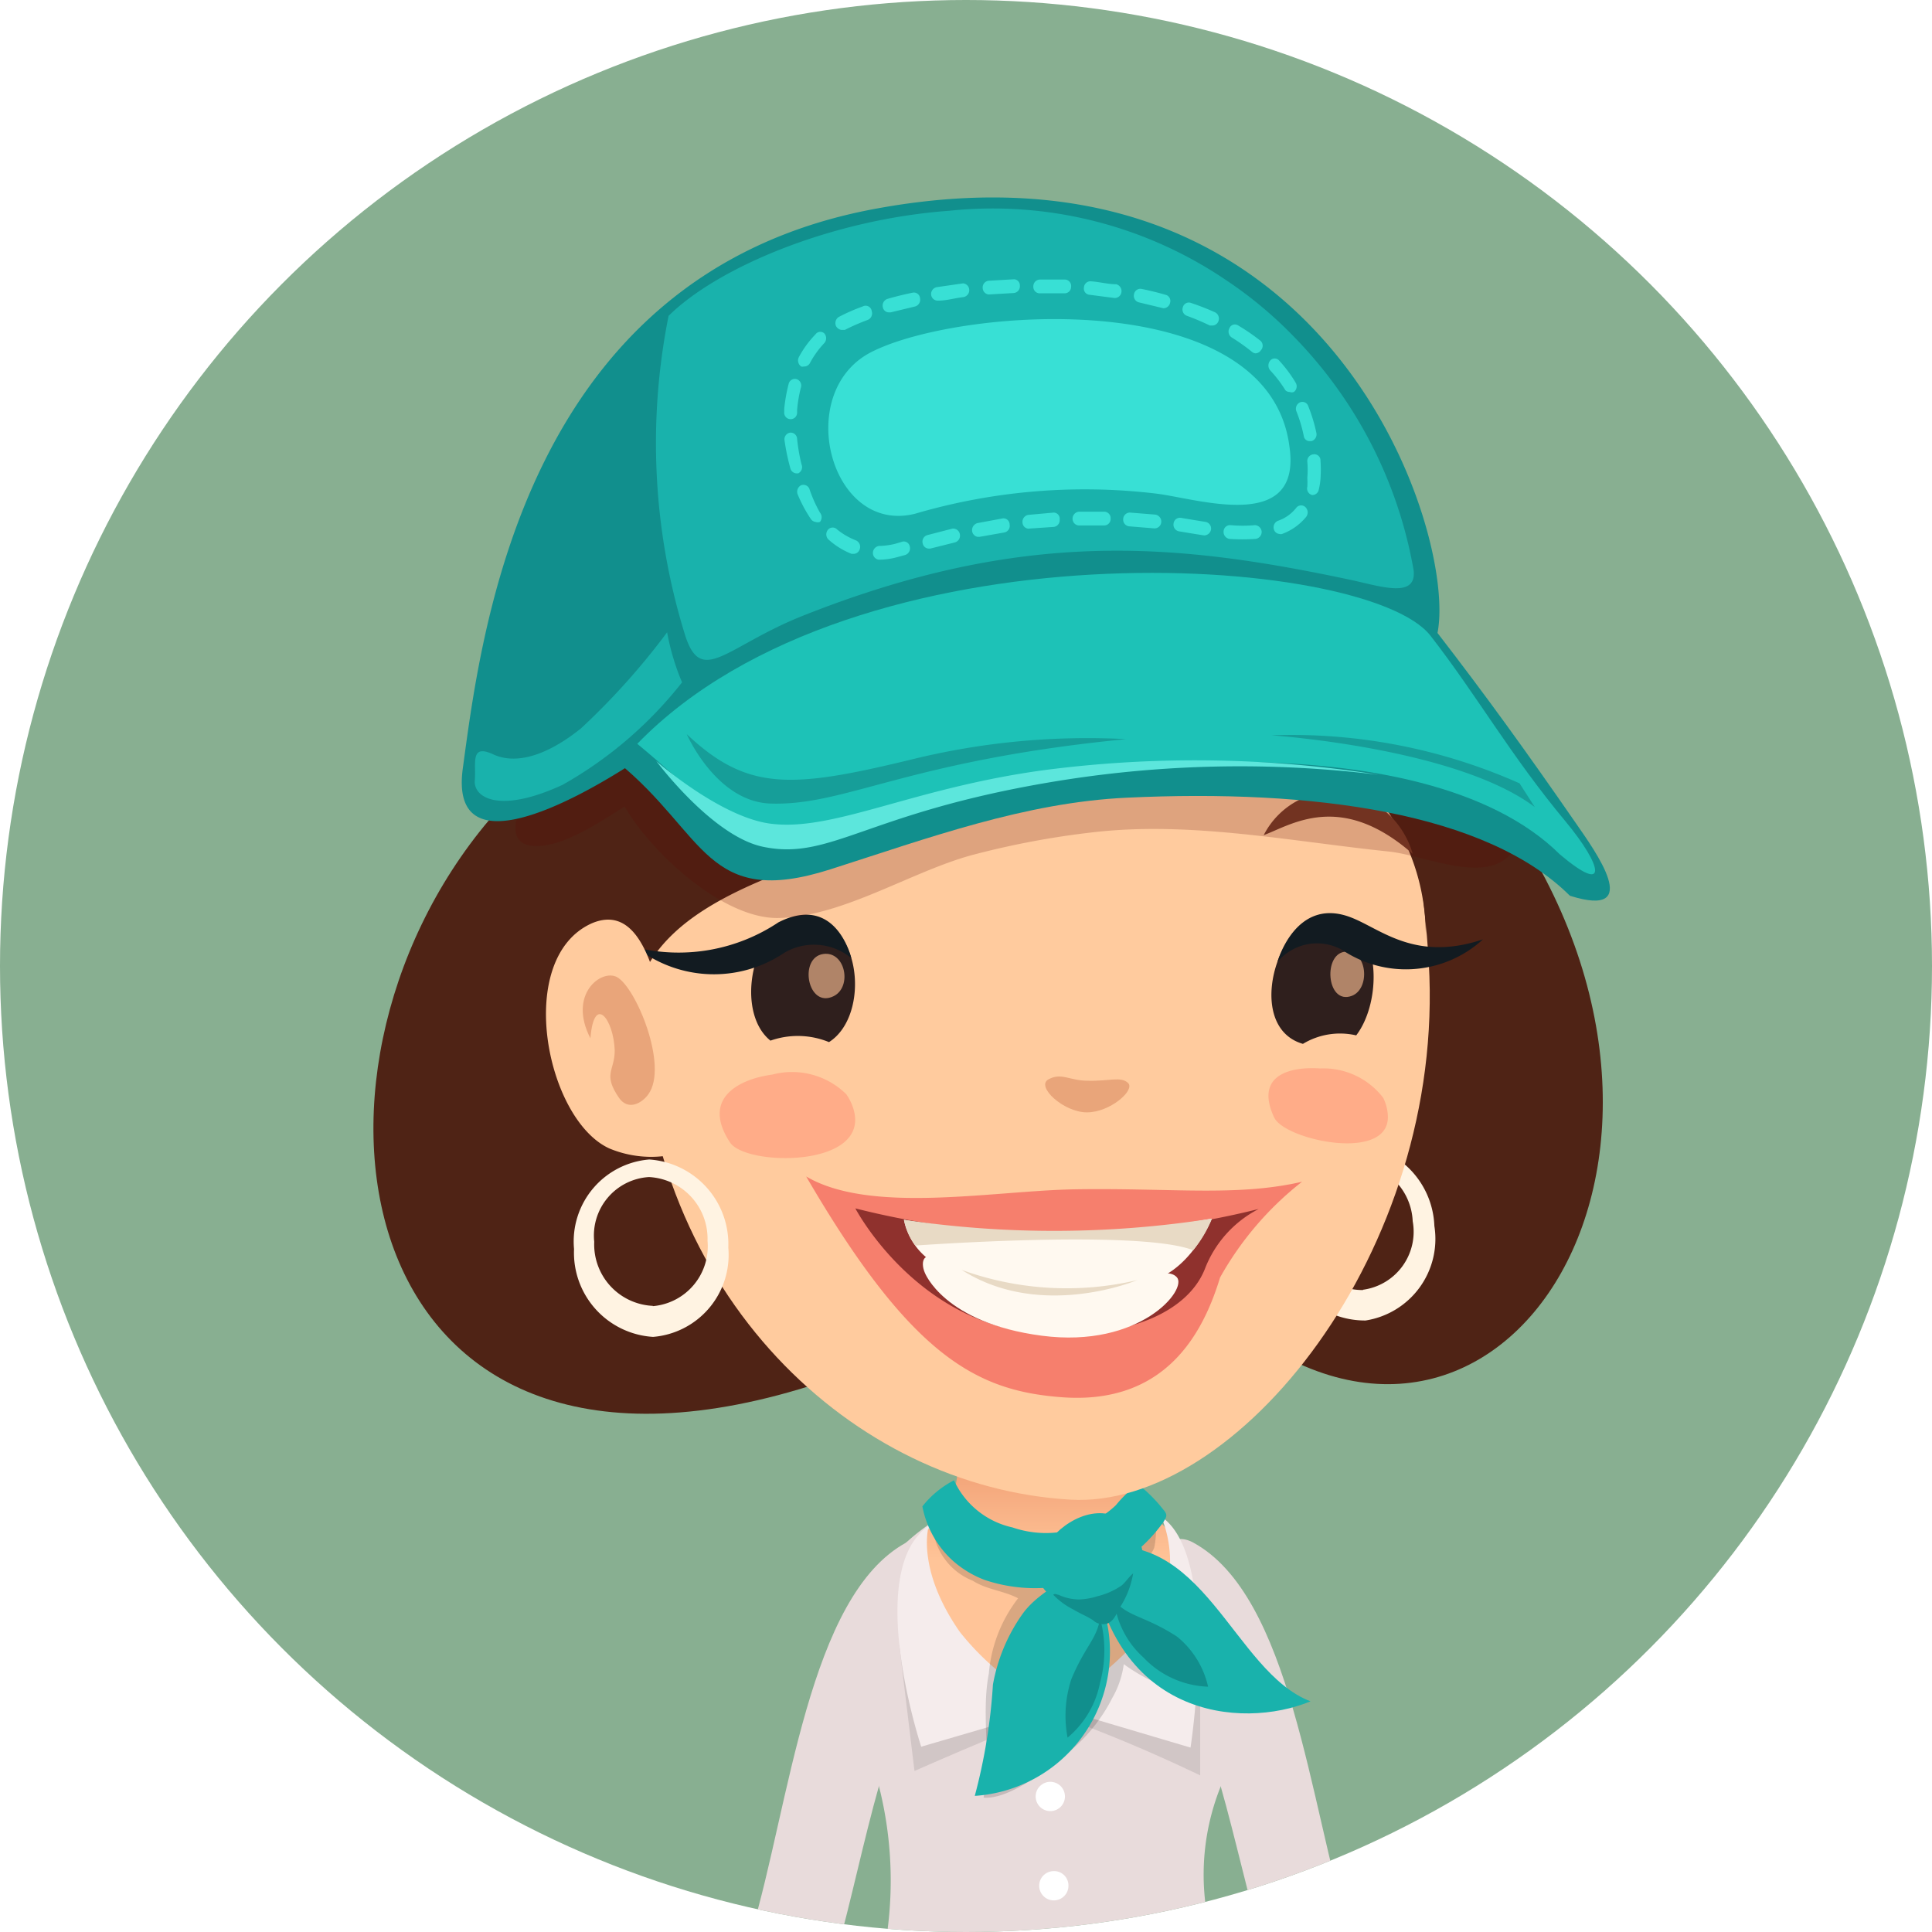 <svg xmlns="http://www.w3.org/2000/svg" xmlns:xlink="http://www.w3.org/1999/xlink" viewBox="0 0 66 66"><defs><style>.cls-1{fill:none;}.cls-2{isolation:isolate;}.cls-3{clip-path:url(#clip-path);}.cls-4{fill:#88af91;}.cls-5{fill:#e8dbdb;}.cls-6{fill:#fff;}.cls-7{fill:url(#linear-gradient);}.cls-8{opacity:0.1;}.cls-9{fill:#f5ecec;}.cls-10{opacity:0.15;}.cls-11{fill:#19b2ac;}.cls-12{fill:#118f8d;}.cls-13{fill:#d9a78a;mix-blend-mode:multiply;opacity:0.5;}.cls-14{fill:#4f2315;}.cls-15{fill:#fff3e2;}.cls-16{fill:#ffcb9e;}.cls-17{fill:#2f1f1d;}.cls-18{fill:#7d422b;}.cls-19{fill:#b08468;}.cls-20{fill:#ffac88;}.cls-21{opacity:0.6;}.cls-22{fill:#f04d4d;}.cls-23{fill:#8f312d;}.cls-24{fill:#fff9f0;}.cls-25{fill:#e8dac5;}.cls-26{fill:#b54d26;opacity:0.3;}.cls-27{fill:#121b21;}.cls-28{fill:#783f29;}.cls-29{fill:#5e0900;opacity:0.2;}.cls-30{fill:#38e0d5;}.cls-31{fill:#1dc2b7;}.cls-32{fill:#5ce6dc;}.cls-33{fill:#169e99;}</style><clipPath id="clip-path"><circle class="cls-1" cx="33" cy="33" r="33"/></clipPath><linearGradient id="linear-gradient" x1="35.77" y1="49.14" x2="35.77" y2="53.33" gradientUnits="userSpaceOnUse"><stop offset="0" stop-color="#ee986d"/><stop offset="1" stop-color="#ffc498"/></linearGradient></defs><g class="cls-2"><g id="Layer_2" data-name="Layer 2"><g id="avatars"><g class="cls-3"><rect class="cls-4" width="66" height="66"/><path class="cls-5" d="M32.54,55.91c1-.87-.17-4-1.57-3.22-3.36,1.81-4,9-5.3,13.31h3.1C29.7,62.46,30.52,57.61,32.54,55.91Z"/><path class="cls-5" d="M40.75,52.69c-1.39-.75-2.59,2.35-1.56,3.22C41.21,57.61,42,62.46,43,66h3.09C44.74,61.65,44.11,54.5,40.75,52.69Z"/><path class="cls-5" d="M41.86,60.66c1-2.5.71-5.2-.21-6.41-3.71-4.88-8.28-3.71-10.62-1.62a4.62,4.62,0,0,0-1.48,2.52c-1,2.63,0,3.84.53,6.09A13.11,13.11,0,0,1,30.31,66H41.36A8.07,8.07,0,0,1,41.86,60.66Z"/><path class="cls-6" d="M35.89,60.87a.5.5,0,1,0,.49.5A.5.5,0,0,0,35.89,60.87Z"/><path class="cls-6" d="M36,63.92a.5.5,0,1,0,.5.49A.49.49,0,0,0,36,63.92Z"/><path class="cls-7" d="M39.47,51.88c-1.81-1,.15-5.69-1.3-6.86A4.36,4.36,0,0,0,34,44.58c-2.48,1,0,6.7-2.41,7.72-.48.21-.58.78.34,2.27a8,8,0,0,0,4.09,3.76,8,8,0,0,0,4.08-4.1A1.87,1.87,0,0,0,39.47,51.88Z"/><path class="cls-8" d="M36.05,58.33a52.5,52.5,0,0,1-5.33-2.14l.52,4.31s4.37-1.93,4.8-1.93A52.67,52.67,0,0,1,41,60.65V57.11A45.77,45.77,0,0,1,36.05,58.33Z"/><path class="cls-9" d="M39.67,51.81a4.08,4.08,0,0,1-.25,3.59,13.43,13.43,0,0,1-3.37,2.93l4.62,1.37S41.69,53.19,39.67,51.81Z"/><path class="cls-9" d="M32.79,55.75c-1.52-2.18-1.06-3.63-1.06-3.63-2.25,1.54-.26,7.55-.26,7.55l4.58-1.34A9.12,9.12,0,0,1,32.79,55.75Z"/><path class="cls-10" d="M39,53.69c0-.3.33-.54.43-.82a2.84,2.84,0,0,0,0-1.16c-.43-.16-1.15.4-1.54.55a15.34,15.34,0,0,1-1.76.63,4.72,4.72,0,0,1-3.23-.5,2.64,2.64,0,0,1-1-.86A2.18,2.18,0,0,0,33.23,54c.49.31,1.06.34,1.55.6a4.86,4.86,0,0,0-1,2.57c-.27,1.4.09,2.86-.18,4.24.87.07,2.14-.94,2.79-1.46A5.76,5.76,0,0,0,38,58a3.14,3.14,0,0,0,.39-1.15A6,6,0,0,0,42.19,58a8.11,8.11,0,0,0-1.64-2.62C40.11,55,38.92,54.42,39,53.69Z"/><path class="cls-11" d="M38.87,50.7a4.23,4.23,0,0,0-.75.72,3.48,3.48,0,0,1-2.47.95,3.53,3.53,0,0,1-1.06-.19,2.88,2.88,0,0,1-2-1.61,3.3,3.3,0,0,0-1.08.89,3.36,3.36,0,0,0,1,1.82,3.5,3.5,0,0,0,1.12.69A5.39,5.39,0,0,0,39.74,52c.11-.18.16-.25,0-.43A5.07,5.07,0,0,0,38.87,50.7Z"/><path class="cls-11" d="M36.44,54.79c1.34.46,3.26-.88,2.39-2.32C37.41,50.09,33.69,53.85,36.44,54.79Z"/><path class="cls-11" d="M36.92,53.36c-.55.74-1.44,1-2,1.79a6,6,0,0,0-1,2.4,19.32,19.32,0,0,1-.62,3.8,4.94,4.94,0,0,0,4.5-6A5.31,5.31,0,0,0,36.92,53.36Z"/><path class="cls-11" d="M37.23,52.92c.63,5.77,5.17,6.18,7.54,5.2C42.12,57.11,41.12,52.07,37.23,52.92Z"/><path class="cls-12" d="M40.21,55.91c-1.09-.71-1.68-.67-2.15-1.24a3.07,3.07,0,0,0,1,1.95,3.19,3.19,0,0,0,2.21,1A3.06,3.06,0,0,0,40.21,55.91Z"/><path class="cls-12" d="M36.6,57.36a4,4,0,0,0-.13,2,3.25,3.25,0,0,0,1.11-1.88,4.21,4.21,0,0,0,0-2.2C37.47,56,37.07,56.23,36.6,57.36Z"/><path class="cls-12" d="M37.49,54.53a2.32,2.32,0,0,1-.63.11,1.71,1.71,0,0,1-.7-.16c-.06,0-.11-.06-.18,0a2.57,2.57,0,0,0,.7.51c.21.13.45.22.66.36a.49.49,0,0,0,.49.11c.22-.08.31-.33.41-.52a3.06,3.06,0,0,0,.47-1.19c-.14.11-.24.28-.39.41A2.5,2.5,0,0,1,37.49,54.53Z"/><path class="cls-13" d="M21.41,31.56c-1.76-.18-3.24,1.15-2.71,5.26a3.86,3.86,0,0,0,4.35,3.62S23.17,31.75,21.41,31.56Z"/><path class="cls-14" d="M37.33,10.05C25.33,11,19.92,20.4,16.72,28c-7.45,8.81-4.79,24.55,11.34,19.22,4.1-1.35,1.74-6.55,8.33-7,4.15-.3,5,4.52,6.46,5.5,9.27,6.33,17.3-7.81,7.27-19.65C42.05,24.12,47.16,12.24,37.33,10.05Z"/><path class="cls-15" d="M46.08,39.07a2.83,2.83,0,0,0-2.35,3.24,2.9,2.9,0,0,0,2.92,2.8A2.82,2.82,0,0,0,49,41.88,2.92,2.92,0,0,0,46.08,39.07Zm.48,5a2.1,2.1,0,0,1-2.11-2,2,2,0,0,1,1.7-2.35,2.09,2.09,0,0,1,2.11,2A2,2,0,0,1,46.56,44.06Z"/><path class="cls-16" d="M34.84,17.67c-10,.31-13.29,6.9-13,16.76s7.33,16.37,14.72,16.8c5.67.34,12.83-8.48,12.25-18.33S44.46,17.37,34.84,17.67Z"/><path class="cls-17" d="M28,31.4c-2.06-.77-3.11,3-1.68,4.15a2.81,2.81,0,0,1,2,.05C29.6,34.79,29.5,32,28,31.4Z"/><path class="cls-18" d="M27.69,26.81a3,3,0,0,0-2.31,2.05c2.52-2.11,4.18-.87,5.1-.51A2.75,2.75,0,0,0,27.69,26.81Z"/><path class="cls-19" d="M28.12,32.59c-.85.13-.53,1.88.36,1.44C29.12,33.71,28.88,32.48,28.12,32.59Z"/><path class="cls-14" d="M46.17,18.16c-2.09-2.45-5.14-3.72-8.11-4.78a12.75,12.75,0,0,0-6.81-.61C25.42,13.91,21.82,19.51,20.89,25c-.3,1.74-1.91,7.83.38,10.72.53-3.12,1.38-4.86,8.37-6.89a20.44,20.44,0,0,0,11.85-9.14c.2,4.3,7.16,6,7.22,12.25,0-1.57,1.11-4.29.84-5.87A16.22,16.22,0,0,0,46.17,18.16Z"/><path class="cls-20" d="M47.25,37.5a2.57,2.57,0,0,0-2.15-1c-1-.07-2.26.21-1.57,1.68.38.79,4.13,1.58,3.87-.19A1.48,1.48,0,0,0,47.25,37.5Z"/><path class="cls-20" d="M28.91,37.38a2.64,2.64,0,0,0-2.53-.67c-1.06.14-2.46.77-1.44,2.32.55.82,4.8.87,4.22-1.13A1.8,1.8,0,0,0,28.91,37.38Z"/><g class="cls-21"><path class="cls-22" d="M36.65,40.63c-2.8.06-6.92.85-9.11-.44,3.59,6.17,5.84,7.32,8.71,7.54,3.59.28,4.86-2.22,5.43-4.09a10.91,10.91,0,0,1,2.8-3.27C42.23,40.89,40,40.57,36.65,40.63Z"/></g><path class="cls-23" d="M29.22,41.28s2.16,4.14,6.63,4.3c2.86.1,4.76-.84,5.31-2.23A3.86,3.86,0,0,1,43,41.3,28.19,28.19,0,0,1,29.22,41.28Z"/><path class="cls-24" d="M30.88,41.67a2.25,2.25,0,0,0,1.7,1.75,14.6,14.6,0,0,0,6.51.38c1.53-.22,2.31-2.17,2.31-2.17A30,30,0,0,1,30.88,41.67Z"/><path class="cls-24" d="M37,43.93c-2,0-3.75-.12-4.76-.81-.72-.49-.8,0-.65.35,0,0,.64,1.72,4,2.16s5-1.59,4.61-2S38.91,43.89,37,43.93Z"/><path class="cls-25" d="M30.88,41.67a2.12,2.12,0,0,0,.39.88s7.67-.56,9.49.16a4,4,0,0,0,.64-1.08A34.92,34.92,0,0,1,30.88,41.67Z"/><path class="cls-25" d="M32.85,43.38c2.72,1.74,6,.35,6,.35A10.54,10.54,0,0,1,32.85,43.38Z"/><path class="cls-26" d="M37.17,36.92c-.64,0-.9-.29-1.35-.05S36.33,38,37.13,38s1.65-.76,1.41-1S37.88,36.94,37.17,36.92Z"/><path class="cls-17" d="M46.1,31.44C44,30.13,42.21,35,44.51,35.66a2.45,2.45,0,0,1,1.82-.29C47.12,34.34,47.2,32.15,46.1,31.44Z"/><path class="cls-19" d="M46,32.51c-.82,0-.7,1.84.18,1.51C46.81,33.78,46.72,32.5,46,32.51Z"/><path class="cls-27" d="M46.15,31.34c-1.89-.73-2.51,1.52-2.51,1.52a1.76,1.76,0,0,1,2.21-.41,3.9,3.9,0,0,0,4.81-.36C48.34,32.87,47.17,31.73,46.15,31.34Z"/><path class="cls-27" d="M26.59,31.51a6.14,6.14,0,0,1-4.85.86,4.3,4.3,0,0,0,5.05.18,2,2,0,0,1,2.29.18S28.57,30.5,26.59,31.51Z"/><path class="cls-28" d="M46,27.06a2.74,2.74,0,0,0-2.83,1.47c.93-.34,2.62-1.53,5.09.64A3,3,0,0,0,46,27.06Z"/><path class="cls-16" d="M20.22,31.54c-2.66,1.19-1.58,6.69.59,7.69a3.71,3.71,0,0,0,2.15.22l.05-.09c.31-.74-.26-4.41-.43-5.17C22.17,32.29,21.5,31,20.22,31.54Z"/><path class="cls-15" d="M22.18,39.61a2.81,2.81,0,0,0-2.57,3.06,2.88,2.88,0,0,0,2.7,3,2.81,2.81,0,0,0,2.57-3.05A2.9,2.9,0,0,0,22.18,39.61Zm.12,5a2.1,2.1,0,0,1-2-2.19,2,2,0,0,1,1.87-2.21,2.11,2.11,0,0,1,2,2.18A2.05,2.05,0,0,1,22.3,44.62Z"/><path class="cls-26" d="M21.08,33.38c-.54-.29-1.69.59-.91,2.09.12-1.53.79-.66.83.41,0,.71-.42.8.15,1.63.31.44.78.18,1-.13C22.84,36.42,21.73,33.74,21.08,33.38Z"/><path class="cls-29" d="M44.16,17.72c-2-1.28-4.61-1.18-6.89-.73a22.93,22.93,0,0,0-5.44,2.24c-2.95,1.39-6.19,1.54-9.23,2.65-1.23.46-6.59,6.57-4.52,7,1,.19,2.47-.84,3.26-1.33.89,1.56,3.36,3.86,5.27,3.81,2.18-.05,4.47-1.56,6.56-2.14a28.86,28.86,0,0,1,4.28-.8c3.3-.36,6.7.33,10,.67,1.39.15,3.79,1.37,4.43-.4,1-2.81-1.95-5.42-3.32-7.43C47.34,19.45,46,18.88,44.16,17.72Z"/><path class="cls-12" d="M29.81,7.15c-11.95,2.27-13.37,14.5-14,19.1-.45,3.33,3.53,1.35,6.16-.41.29-.19.58-.37.88-.53,5.81-3.21,12.14-2.52,18.42-3a26.46,26.46,0,0,1,7.23,0C50.82,22.81,47.74,3.76,29.81,7.15Z"/><path class="cls-11" d="M41.9,9.58A14.2,14.2,0,0,0,32.43,7.2c-4,.29-7.9,1.92-9.59,3.59a22.12,22.12,0,0,0,.54,10.83c.56,1.88,1.39.47,4.06-.59,7.56-3,12.78-2.48,18.75-1.21,1,.22,2.22.63,2.1-.35a15.15,15.15,0,0,0-4.07-7.95A14.05,14.05,0,0,0,41.9,9.58Z"/><path class="cls-30" d="M29.82,12c-2.75,1.33-1.48,6.28,1.44,5.55a20.58,20.58,0,0,1,8.22-.69c1.43.17,5,1.38,4.57-1.6C43.35,9.74,32.9,10.48,29.82,12Z"/><path class="cls-30" d="M30.84,18.5l-.27.08a2.49,2.49,0,0,1-.53.07.24.24,0,0,0-.22.24.23.23,0,0,0,.2.23h0a2.41,2.41,0,0,0,.64-.09l.26-.07a.24.24,0,0,0,.16-.29A.21.21,0,0,0,30.84,18.5Z"/><path class="cls-30" d="M31.17,10c-.29.06-.58.13-.85.21a.24.24,0,0,0-.16.29.21.21,0,0,0,.19.17h.08l.83-.2a.24.24,0,0,0,.17-.28A.21.21,0,0,0,31.17,10Z"/><path class="cls-30" d="M29.47,10.47a6.3,6.3,0,0,0-.82.36h0a.25.25,0,0,0-.09.31.26.26,0,0,0,.18.13l.12,0a7.27,7.27,0,0,1,.78-.34.24.24,0,0,0,.14-.3A.21.21,0,0,0,29.47,10.47Z"/><path class="cls-30" d="M34.25,17.71l-.86.16a.25.25,0,0,0-.18.28.23.23,0,0,0,.19.19h.06l.85-.15a.23.23,0,0,0,.18-.27A.21.21,0,0,0,34.25,17.71Z"/><path class="cls-30" d="M32.9,9.68,32,9.81a.24.24,0,0,0-.19.27.23.23,0,0,0,.2.19h.05c.28,0,.57-.09.85-.12a.24.24,0,0,0,.2-.26A.23.23,0,0,0,32.9,9.68Z"/><path class="cls-30" d="M32.53,18.06l-.85.22a.23.23,0,0,0-.16.28.22.22,0,0,0,.19.18h.07l.84-.21a.24.24,0,0,0,.17-.28A.23.23,0,0,0,32.53,18.06Z"/><path class="cls-30" d="M28.6,18.09a.21.21,0,0,0-.31,0,.25.25,0,0,0,0,.33,2.61,2.61,0,0,0,.8.5l.05,0a.22.22,0,0,0,.23-.16.24.24,0,0,0-.13-.3A2.41,2.41,0,0,1,28.6,18.09Z"/><path class="cls-30" d="M27,14.32h0a.22.22,0,0,0,.23-.22s0-.06,0-.09a4.58,4.58,0,0,1,.13-.77.23.23,0,0,0-.15-.29.22.22,0,0,0-.27.17,5.57,5.57,0,0,0-.15.85v.11A.22.22,0,0,0,27,14.32Z"/><path class="cls-30" d="M44.29,14.06a4.78,4.78,0,0,1,.25.84.2.2,0,0,0,.19.17h.07a.24.24,0,0,0,.17-.28,5.46,5.46,0,0,0-.28-.92.21.21,0,0,0-.29-.12A.24.24,0,0,0,44.29,14.06Z"/><path class="cls-30" d="M27.38,15.86a6.33,6.33,0,0,1-.15-.87.22.22,0,0,0-.24-.21.23.23,0,0,0-.19.26A7.52,7.52,0,0,0,27,16a.23.23,0,0,0,.19.17h.08A.24.24,0,0,0,27.38,15.86Z"/><path class="cls-30" d="M27.65,16.7a.22.22,0,0,0-.29-.12.25.25,0,0,0-.11.31,4.77,4.77,0,0,0,.45.84.23.23,0,0,0,.16.1.23.23,0,0,0,.15,0,.25.25,0,0,0,0-.32A4.6,4.6,0,0,1,27.65,16.7Z"/><path class="cls-30" d="M34.65,9.54l-.87.05a.23.23,0,0,0-.21.25.23.23,0,0,0,.2.22h0l.86-.05a.23.23,0,0,0,.21-.25A.21.21,0,0,0,34.65,9.54Z"/><path class="cls-30" d="M27.86,11.42a3.48,3.48,0,0,0-.57.78.25.25,0,0,0,.08.32.16.16,0,0,0,.09,0,.22.22,0,0,0,.21-.12,3.11,3.11,0,0,1,.49-.68.25.25,0,0,0,0-.33A.2.2,0,0,0,27.86,11.42Z"/><path class="cls-30" d="M39.85,10.08c-.27-.08-.56-.15-.85-.21a.22.22,0,0,0-.26.18.23.23,0,0,0,.17.28l.83.2h0a.23.23,0,0,0,.23-.18A.22.22,0,0,0,39.85,10.08Z"/><path class="cls-30" d="M42.3,11.12a.2.2,0,0,0-.3.09.24.24,0,0,0,.08.32,6.63,6.63,0,0,1,.69.49.22.22,0,0,0,.11.05.22.22,0,0,0,.19-.1.23.23,0,0,0,0-.32A6.61,6.61,0,0,0,42.3,11.12Z"/><path class="cls-30" d="M40.69,10.35a.21.21,0,0,0-.28.14.23.23,0,0,0,.14.3q.41.15.78.33l.07,0a.22.22,0,0,0,.22-.14.24.24,0,0,0-.11-.31A8.77,8.77,0,0,0,40.69,10.35Z"/><path class="cls-30" d="M42.87,17.94a4.66,4.66,0,0,1-.83,0,.22.22,0,0,0-.24.21.24.24,0,0,0,.2.26h0a6.71,6.71,0,0,0,.89,0,.24.24,0,0,0,.21-.25A.24.24,0,0,0,42.87,17.94Z"/><path class="cls-30" d="M44.06,13.39a.18.18,0,0,0,.14,0,.24.24,0,0,0,.06-.32,4.58,4.58,0,0,0-.56-.75.2.2,0,0,0-.31,0,.26.26,0,0,0,0,.33,4.23,4.23,0,0,1,.52.68A.2.2,0,0,0,44.06,13.39Z"/><path class="cls-30" d="M44.28,17.35a1.35,1.35,0,0,1-.62.44.24.24,0,0,0-.14.3.21.21,0,0,0,.19.15.14.14,0,0,0,.09,0,1.92,1.92,0,0,0,.81-.57.25.25,0,0,0,0-.33A.21.21,0,0,0,44.28,17.35Z"/><path class="cls-30" d="M44.87,15.52a.23.23,0,0,0-.21.25,3.28,3.28,0,0,1,0,.55,2.91,2.91,0,0,1,0,.31.23.23,0,0,0,.16.28h0a.22.22,0,0,0,.23-.18,2.2,2.2,0,0,0,.06-.37,4.27,4.27,0,0,0,0-.62A.21.21,0,0,0,44.87,15.52Z"/><path class="cls-30" d="M36.39,9.55c-.28,0-.58,0-.87,0a.23.23,0,0,0-.22.24.22.22,0,0,0,.2.23h0l.86,0a.22.22,0,0,0,.23-.22A.22.22,0,0,0,36.39,9.55Z"/><path class="cls-30" d="M37.73,17.48h-.87a.24.24,0,0,0-.22.24.23.23,0,0,0,.2.23h.88a.22.22,0,0,0,.22-.23A.22.22,0,0,0,37.73,17.48Z"/><path class="cls-30" d="M36,17.51l-.88.08a.24.24,0,0,0-.19.26.22.22,0,0,0,.19.21h0L36,18a.23.23,0,0,0,.2-.25A.21.21,0,0,0,36,17.51Z"/><path class="cls-30" d="M39.47,17.58l-.87-.07a.23.23,0,0,0-.23.22.23.23,0,0,0,.2.25h0l.86.07h0a.23.23,0,0,0,.24-.21A.24.24,0,0,0,39.47,17.58Z"/><path class="cls-30" d="M38.13,9.71c-.28,0-.57-.08-.86-.1h0a.22.22,0,0,0-.24.21.21.21,0,0,0,.19.25l.85.11h0a.23.23,0,0,0,.24-.2A.24.24,0,0,0,38.13,9.71Z"/><path class="cls-30" d="M41.19,17.83l-.43-.07-.42-.07a.22.22,0,0,0-.25.2.23.23,0,0,0,.18.26l.42.07.44.07h0a.24.24,0,0,0,.24-.2A.23.23,0,0,0,41.19,17.83Z"/><path class="cls-12" d="M49.12,21.64c-2.23-2.88-20.38-3.46-28,4.41,3,2.45,3,5,7.24,3.65,3.35-1.07,6.66-2.29,10.14-2.45,6.36-.3,12.28.51,15.13,3.35,2.57.81.84-1.56.21-2.47C52.11,25.63,50.75,23.75,49.12,21.64Z"/><path class="cls-31" d="M48.87,21.72c-2.17-2.81-19.64-4-27.1,3.69,3.7,3.05,3.24,4,8.52,2.33,5.81-1.85,18.32-3.2,23,1.45,1.67,1.41,1.47.41.19-1.13C51.59,25.79,50.47,23.78,48.87,21.72Z"/><path class="cls-11" d="M19.85,24.88c-1.13.91-2.2,1.26-3,.89s-.58.3-.63.89.84,1.15,3,.15a13.8,13.8,0,0,0,4.08-3.5,8.09,8.09,0,0,1-.51-1.71A24.25,24.25,0,0,1,19.85,24.88Z"/><path class="cls-32" d="M35.66,26.31c-4.49.61-7.18,2.1-9.32,1.83C24.62,27.93,22.42,26,22.42,26s1.92,2.58,3.66,2.93c2.28.47,3.5-1.13,9.69-2.19a38.91,38.91,0,0,1,11.34-.27A39.92,39.92,0,0,0,35.66,26.31Z"/><path class="cls-33" d="M31.16,25.94c-4.12,1-5.62,1.1-7.7-.86,0,0,1,2.3,2.85,2.37,2.58.09,4.67-1.47,12.16-2.2A25.08,25.08,0,0,0,31.16,25.94Z"/><path class="cls-33" d="M43.43,25.12s6.3.42,9,2.45l-.52-.81A19.12,19.12,0,0,0,43.43,25.12Z"/></g></g></g></g></svg>